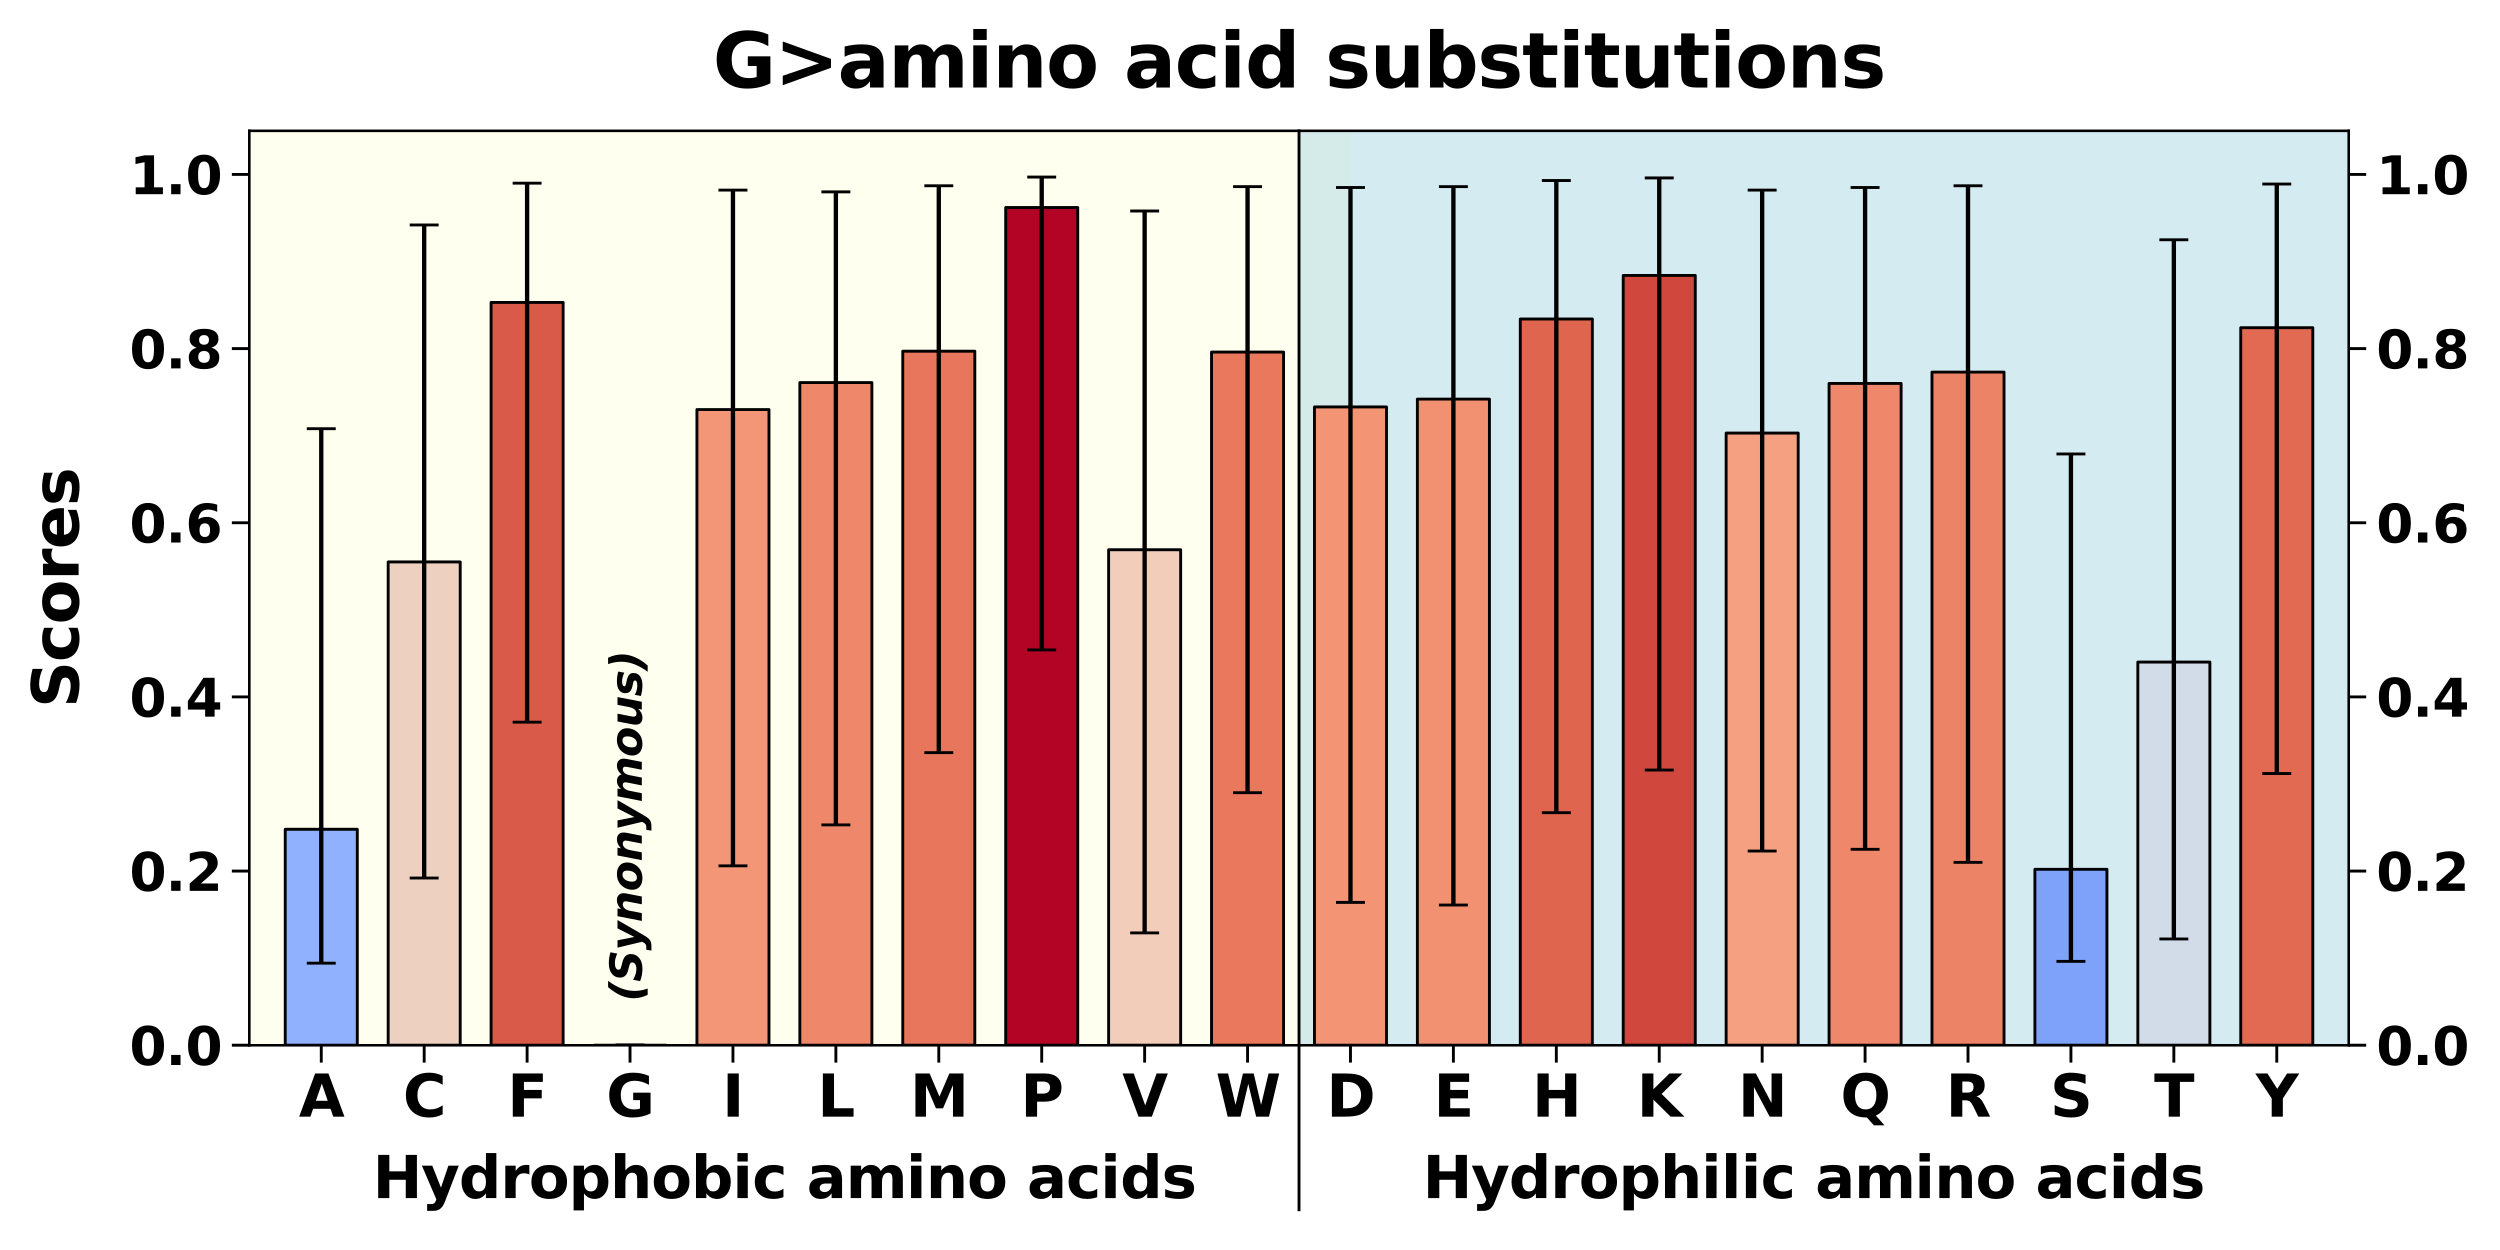 <?xml version="1.0" encoding="utf-8" standalone="no"?>
<!DOCTYPE svg PUBLIC "-//W3C//DTD SVG 1.1//EN"
  "http://www.w3.org/Graphics/SVG/1.1/DTD/svg11.dtd">
<svg xmlns:xlink="http://www.w3.org/1999/xlink" width="864pt" height="432pt" viewBox="0 0 864 432" xmlns="http://www.w3.org/2000/svg" version="1.1">
 <defs>
  <style type="text/css">*{stroke-linejoin: round; stroke-linecap: butt}</style>
 </defs>
 <g id="figure_1">
  <g id="patch_1">
   <path d="M 0 432 
L 864 432 
L 864 0 
L 0 0 
z
" style="fill: #ffffff"/>
  </g>
  <g id="axes_1">
   <g id="patch_2">
    <path d="M 86.13 361.224 
L 811.75 361.224 
L 811.75 45.24 
L 86.13 45.24 
z
" style="fill: #ffffff"/>
   </g>
   <g id="patch_3">
    <path d="M 86.13 361.224 
L 86.13 45.24 
L 466.725 45.24 
L 466.725 361.224 
z
" clip-path="url(#p7babd23405)" style="fill: #ffffe0; opacity: 0.5"/>
   </g>
   <g id="patch_4">
    <path d="M 448.94 361.224 
L 448.94 45.24 
L 811.75 45.24 
L 811.75 361.224 
z
" clip-path="url(#p7babd23405)" style="fill: #add8e6; opacity: 0.5"/>
   </g>
   <g id="patch_5">
    <path d="M 98.579 361.224 
L 123.478 361.224 
L 123.478 286.592 
L 98.579 286.592 
z
" clip-path="url(#p7babd23405)" style="fill: #8fb1fe; stroke: #000000; stroke-linejoin: miter"/>
   </g>
   <g id="patch_6">
    <path d="M 134.149 361.224 
L 159.048 361.224 
L 159.048 194.204 
L 134.149 194.204 
z
" clip-path="url(#p7babd23405)" style="fill: #eed0c0; stroke: #000000; stroke-linejoin: miter"/>
   </g>
   <g id="patch_7">
    <path d="M 169.719 361.224 
L 194.617 361.224 
L 194.617 104.525 
L 169.719 104.525 
z
" clip-path="url(#p7babd23405)" style="fill: #da5a49; stroke: #000000; stroke-linejoin: miter"/>
   </g>
   <g id="patch_8">
    <path d="M 205.288 361.224 
L 230.187 361.224 
L 230.187 361.224 
L 205.288 361.224 
z
" clip-path="url(#p7babd23405)" style="fill: #3b4cc0; stroke: #000000; stroke-linejoin: miter"/>
   </g>
   <g id="patch_9">
    <path d="M 240.858 361.224 
L 265.757 361.224 
L 265.757 141.54 
L 240.858 141.54 
z
" clip-path="url(#p7babd23405)" style="fill: #f39577; stroke: #000000; stroke-linejoin: miter"/>
   </g>
   <g id="patch_10">
    <path d="M 276.427 361.224 
L 301.326 361.224 
L 301.326 132.211 
L 276.427 132.211 
z
" clip-path="url(#p7babd23405)" style="fill: #ef886b; stroke: #000000; stroke-linejoin: miter"/>
   </g>
   <g id="patch_11">
    <path d="M 311.997 361.224 
L 336.896 361.224 
L 336.896 121.377 
L 311.997 121.377 
z
" clip-path="url(#p7babd23405)" style="fill: #e8765c; stroke: #000000; stroke-linejoin: miter"/>
   </g>
   <g id="patch_12">
    <path d="M 347.567 361.224 
L 372.465 361.224 
L 372.465 71.722 
L 347.567 71.722 
z
" clip-path="url(#p7babd23405)" style="fill: #b40426; stroke: #000000; stroke-linejoin: miter"/>
   </g>
   <g id="patch_13">
    <path d="M 383.136 361.224 
L 408.035 361.224 
L 408.035 189.991 
L 383.136 189.991 
z
" clip-path="url(#p7babd23405)" style="fill: #f1cdba; stroke: #000000; stroke-linejoin: miter"/>
   </g>
   <g id="patch_14">
    <path d="M 418.706 361.224 
L 443.605 361.224 
L 443.605 121.678 
L 418.706 121.678 
z
" clip-path="url(#p7babd23405)" style="fill: #e9785d; stroke: #000000; stroke-linejoin: miter"/>
   </g>
   <g id="patch_15">
    <path d="M 454.275 361.224 
L 479.174 361.224 
L 479.174 140.637 
L 454.275 140.637 
z
" clip-path="url(#p7babd23405)" style="fill: #f39475; stroke: #000000; stroke-linejoin: miter"/>
   </g>
   <g id="patch_16">
    <path d="M 489.845 361.224 
L 514.744 361.224 
L 514.744 137.929 
L 489.845 137.929 
z
" clip-path="url(#p7babd23405)" style="fill: #f29072; stroke: #000000; stroke-linejoin: miter"/>
   </g>
   <g id="patch_17">
    <path d="M 525.415 361.224 
L 550.313 361.224 
L 550.313 110.242 
L 525.415 110.242 
z
" clip-path="url(#p7babd23405)" style="fill: #e0654f; stroke: #000000; stroke-linejoin: miter"/>
   </g>
   <g id="patch_18">
    <path d="M 560.984 361.224 
L 585.883 361.224 
L 585.883 95.196 
L 560.984 95.196 
z
" clip-path="url(#p7babd23405)" style="fill: #d0473d; stroke: #000000; stroke-linejoin: miter"/>
   </g>
   <g id="patch_19">
    <path d="M 596.554 361.224 
L 621.453 361.224 
L 621.453 149.665 
L 596.554 149.665 
z
" clip-path="url(#p7babd23405)" style="fill: #f5a081; stroke: #000000; stroke-linejoin: miter"/>
   </g>
   <g id="patch_20">
    <path d="M 632.123 361.224 
L 657.022 361.224 
L 657.022 132.512 
L 632.123 132.512 
z
" clip-path="url(#p7babd23405)" style="fill: #ef886b; stroke: #000000; stroke-linejoin: miter"/>
   </g>
   <g id="patch_21">
    <path d="M 667.693 361.224 
L 692.592 361.224 
L 692.592 128.6 
L 667.693 128.6 
z
" clip-path="url(#p7babd23405)" style="fill: #ed8366; stroke: #000000; stroke-linejoin: miter"/>
   </g>
   <g id="patch_22">
    <path d="M 703.263 361.224 
L 728.161 361.224 
L 728.161 300.435 
L 703.263 300.435 
z
" clip-path="url(#p7babd23405)" style="fill: #7ea1fa; stroke: #000000; stroke-linejoin: miter"/>
   </g>
   <g id="patch_23">
    <path d="M 738.832 361.224 
L 763.731 361.224 
L 763.731 228.812 
L 738.832 228.812 
z
" clip-path="url(#p7babd23405)" style="fill: #d2dbe8; stroke: #000000; stroke-linejoin: miter"/>
   </g>
   <g id="patch_24">
    <path d="M 774.402 361.224 
L 799.301 361.224 
L 799.301 113.252 
L 774.402 113.252 
z
" clip-path="url(#p7babd23405)" style="fill: #e26952; stroke: #000000; stroke-linejoin: miter"/>
   </g>
   <g id="matplotlib.axis_1">
    <g id="xtick_1">
     <g id="line2d_1">
      <defs>
       <path id="m4363ae6cc5" d="M 0 0 
L 0 6 
" style="stroke: #000000"/>
      </defs>
      <g>
       <use xlink:href="#m4363ae6cc5" x="111.029" y="361.224" style="stroke: #000000"/>
      </g>
     </g>
     <g id="text_1">
      <!-- A -->
      <g transform="translate(103.29 385.921) scale(0.2 -0.2)">
       <defs>
        <path id="DejaVuSans-Bold-41" d="M 3419 850 
L 1538 850 
L 1241 0 
L 31 0 
L 1759 4666 
L 3194 4666 
L 4922 0 
L 3713 0 
L 3419 850 
z
M 1838 1716 
L 3116 1716 
L 2478 3572 
L 1838 1716 
z
" transform="scale(0.016)"/>
       </defs>
       <use xlink:href="#DejaVuSans-Bold-41"/>
      </g>
     </g>
    </g>
    <g id="xtick_2">
     <g id="line2d_2">
      <g>
       <use xlink:href="#m4363ae6cc5" x="146.598" y="361.224" style="stroke: #000000"/>
      </g>
     </g>
     <g id="text_2">
      <!-- C -->
      <g transform="translate(139.259 385.921) scale(0.2 -0.2)">
       <defs>
        <path id="DejaVuSans-Bold-43" d="M 4288 256 
Q 3956 84 3597 -3 
Q 3238 -91 2847 -91 
Q 1681 -91 1000 561 
Q 319 1213 319 2328 
Q 319 3447 1000 4098 
Q 1681 4750 2847 4750 
Q 3238 4750 3597 4662 
Q 3956 4575 4288 4403 
L 4288 3438 
Q 3953 3666 3628 3772 
Q 3303 3878 2944 3878 
Q 2300 3878 1931 3465 
Q 1563 3053 1563 2328 
Q 1563 1606 1931 1193 
Q 2300 781 2944 781 
Q 3303 781 3628 887 
Q 3953 994 4288 1222 
L 4288 256 
z
" transform="scale(0.016)"/>
       </defs>
       <use xlink:href="#DejaVuSans-Bold-43"/>
      </g>
     </g>
    </g>
    <g id="xtick_3">
     <g id="line2d_3">
      <g>
       <use xlink:href="#m4363ae6cc5" x="182.168" y="361.224" style="stroke: #000000"/>
      </g>
     </g>
     <g id="text_3">
      <!-- F -->
      <g transform="translate(175.337 385.921) scale(0.2 -0.2)">
       <defs>
        <path id="DejaVuSans-Bold-46" d="M 588 4666 
L 3834 4666 
L 3834 3756 
L 1791 3756 
L 1791 2888 
L 3713 2888 
L 3713 1978 
L 1791 1978 
L 1791 0 
L 588 0 
L 588 4666 
z
" transform="scale(0.016)"/>
       </defs>
       <use xlink:href="#DejaVuSans-Bold-46"/>
      </g>
     </g>
    </g>
    <g id="xtick_4">
     <g id="line2d_4">
      <g>
       <use xlink:href="#m4363ae6cc5" x="217.738" y="361.224" style="stroke: #000000"/>
      </g>
     </g>
     <g id="text_4">
      <!-- G -->
      <g transform="translate(209.53 385.921) scale(0.2 -0.2)">
       <defs>
        <path id="DejaVuSans-Bold-47" d="M 4781 347 
Q 4331 128 3847 18 
Q 3363 -91 2847 -91 
Q 1681 -91 1000 561 
Q 319 1213 319 2328 
Q 319 3456 1012 4103 
Q 1706 4750 2913 4750 
Q 3378 4750 3804 4662 
Q 4231 4575 4609 4403 
L 4609 3438 
Q 4219 3659 3833 3768 
Q 3447 3878 3059 3878 
Q 2341 3878 1952 3476 
Q 1563 3075 1563 2328 
Q 1563 1588 1938 1184 
Q 2313 781 3003 781 
Q 3191 781 3352 804 
Q 3513 828 3641 878 
L 3641 1784 
L 2906 1784 
L 2906 2591 
L 4781 2591 
L 4781 347 
z
" transform="scale(0.016)"/>
       </defs>
       <use xlink:href="#DejaVuSans-Bold-47"/>
      </g>
     </g>
    </g>
    <g id="xtick_5">
     <g id="line2d_5">
      <g>
       <use xlink:href="#m4363ae6cc5" x="253.307" y="361.224" style="stroke: #000000"/>
      </g>
     </g>
     <g id="text_5">
      <!-- I -->
      <g transform="translate(249.587 385.921) scale(0.2 -0.2)">
       <defs>
        <path id="DejaVuSans-Bold-49" d="M 588 4666 
L 1791 4666 
L 1791 0 
L 588 0 
L 588 4666 
z
" transform="scale(0.016)"/>
       </defs>
       <use xlink:href="#DejaVuSans-Bold-49"/>
      </g>
     </g>
    </g>
    <g id="xtick_6">
     <g id="line2d_6">
      <g>
       <use xlink:href="#m4363ae6cc5" x="288.877" y="361.224" style="stroke: #000000"/>
      </g>
     </g>
     <g id="text_6">
      <!-- L -->
      <g transform="translate(282.505 385.921) scale(0.2 -0.2)">
       <defs>
        <path id="DejaVuSans-Bold-4c" d="M 588 4666 
L 1791 4666 
L 1791 909 
L 3903 909 
L 3903 0 
L 588 0 
L 588 4666 
z
" transform="scale(0.016)"/>
       </defs>
       <use xlink:href="#DejaVuSans-Bold-4c"/>
      </g>
     </g>
    </g>
    <g id="xtick_7">
     <g id="line2d_7">
      <g>
       <use xlink:href="#m4363ae6cc5" x="324.446" y="361.224" style="stroke: #000000"/>
      </g>
     </g>
     <g id="text_7">
      <!-- M -->
      <g transform="translate(314.495 385.921) scale(0.2 -0.2)">
       <defs>
        <path id="DejaVuSans-Bold-4d" d="M 588 4666 
L 2119 4666 
L 3181 2169 
L 4250 4666 
L 5778 4666 
L 5778 0 
L 4641 0 
L 4641 3413 
L 3566 897 
L 2803 897 
L 1728 3413 
L 1728 0 
L 588 0 
L 588 4666 
z
" transform="scale(0.016)"/>
       </defs>
       <use xlink:href="#DejaVuSans-Bold-4d"/>
      </g>
     </g>
    </g>
    <g id="xtick_8">
     <g id="line2d_8">
      <g>
       <use xlink:href="#m4363ae6cc5" x="360.016" y="361.224" style="stroke: #000000"/>
      </g>
     </g>
     <g id="text_8">
      <!-- P -->
      <g transform="translate(352.686 385.921) scale(0.2 -0.2)">
       <defs>
        <path id="DejaVuSans-Bold-50" d="M 588 4666 
L 2584 4666 
Q 3475 4666 3951 4270 
Q 4428 3875 4428 3144 
Q 4428 2409 3951 2014 
Q 3475 1619 2584 1619 
L 1791 1619 
L 1791 0 
L 588 0 
L 588 4666 
z
M 1791 3794 
L 1791 2491 
L 2456 2491 
Q 2806 2491 2997 2661 
Q 3188 2831 3188 3144 
Q 3188 3456 2997 3625 
Q 2806 3794 2456 3794 
L 1791 3794 
z
" transform="scale(0.016)"/>
       </defs>
       <use xlink:href="#DejaVuSans-Bold-50"/>
      </g>
     </g>
    </g>
    <g id="xtick_9">
     <g id="line2d_9">
      <g>
       <use xlink:href="#m4363ae6cc5" x="395.586" y="361.224" style="stroke: #000000"/>
      </g>
     </g>
     <g id="text_9">
      <!-- V -->
      <g transform="translate(387.847 385.921) scale(0.2 -0.2)">
       <defs>
        <path id="DejaVuSans-Bold-56" d="M 31 4666 
L 1241 4666 
L 2478 1222 
L 3713 4666 
L 4922 4666 
L 3194 0 
L 1759 0 
L 31 4666 
z
" transform="scale(0.016)"/>
       </defs>
       <use xlink:href="#DejaVuSans-Bold-56"/>
      </g>
     </g>
    </g>
    <g id="xtick_10">
     <g id="line2d_10">
      <g>
       <use xlink:href="#m4363ae6cc5" x="431.155" y="361.224" style="stroke: #000000"/>
      </g>
     </g>
     <g id="text_10">
      <!-- W -->
      <g transform="translate(420.126 385.921) scale(0.2 -0.2)">
       <defs>
        <path id="DejaVuSans-Bold-57" d="M 191 4666 
L 1344 4666 
L 2150 1275 
L 2950 4666 
L 4109 4666 
L 4909 1275 
L 5716 4666 
L 6859 4666 
L 5759 0 
L 4372 0 
L 3525 3547 
L 2688 0 
L 1300 0 
L 191 4666 
z
" transform="scale(0.016)"/>
       </defs>
       <use xlink:href="#DejaVuSans-Bold-57"/>
      </g>
     </g>
    </g>
    <g id="xtick_11">
     <g id="line2d_11">
      <g>
       <use xlink:href="#m4363ae6cc5" x="466.725" y="361.224" style="stroke: #000000"/>
      </g>
     </g>
     <g id="text_11">
      <!-- D -->
      <g transform="translate(458.423 385.921) scale(0.2 -0.2)">
       <defs>
        <path id="DejaVuSans-Bold-44" d="M 1791 3756 
L 1791 909 
L 2222 909 
Q 2959 909 3348 1275 
Q 3738 1641 3738 2338 
Q 3738 3031 3350 3393 
Q 2963 3756 2222 3756 
L 1791 3756 
z
M 588 4666 
L 1856 4666 
Q 2919 4666 3439 4514 
Q 3959 4363 4331 4000 
Q 4659 3684 4818 3271 
Q 4978 2859 4978 2338 
Q 4978 1809 4818 1395 
Q 4659 981 4331 666 
Q 3956 303 3431 151 
Q 2906 0 1856 0 
L 588 0 
L 588 4666 
z
" transform="scale(0.016)"/>
       </defs>
       <use xlink:href="#DejaVuSans-Bold-44"/>
      </g>
     </g>
    </g>
    <g id="xtick_12">
     <g id="line2d_12">
      <g>
       <use xlink:href="#m4363ae6cc5" x="502.294" y="361.224" style="stroke: #000000"/>
      </g>
     </g>
     <g id="text_12">
      <!-- E -->
      <g transform="translate(495.463 385.921) scale(0.2 -0.2)">
       <defs>
        <path id="DejaVuSans-Bold-45" d="M 588 4666 
L 3834 4666 
L 3834 3756 
L 1791 3756 
L 1791 2888 
L 3713 2888 
L 3713 1978 
L 1791 1978 
L 1791 909 
L 3903 909 
L 3903 0 
L 588 0 
L 588 4666 
z
" transform="scale(0.016)"/>
       </defs>
       <use xlink:href="#DejaVuSans-Bold-45"/>
      </g>
     </g>
    </g>
    <g id="xtick_13">
     <g id="line2d_13">
      <g>
       <use xlink:href="#m4363ae6cc5" x="537.864" y="361.224" style="stroke: #000000"/>
      </g>
     </g>
     <g id="text_13">
      <!-- H -->
      <g transform="translate(529.495 385.921) scale(0.2 -0.2)">
       <defs>
        <path id="DejaVuSans-Bold-48" d="M 588 4666 
L 1791 4666 
L 1791 2888 
L 3566 2888 
L 3566 4666 
L 4769 4666 
L 4769 0 
L 3566 0 
L 3566 1978 
L 1791 1978 
L 1791 0 
L 588 0 
L 588 4666 
z
" transform="scale(0.016)"/>
       </defs>
       <use xlink:href="#DejaVuSans-Bold-48"/>
      </g>
     </g>
    </g>
    <g id="xtick_14">
     <g id="line2d_14">
      <g>
       <use xlink:href="#m4363ae6cc5" x="573.434" y="361.224" style="stroke: #000000"/>
      </g>
     </g>
     <g id="text_14">
      <!-- K -->
      <g transform="translate(565.685 385.921) scale(0.2 -0.2)">
       <defs>
        <path id="DejaVuSans-Bold-4b" d="M 588 4666 
L 1791 4666 
L 1791 2963 
L 3525 4666 
L 4922 4666 
L 2675 2456 
L 5153 0 
L 3647 0 
L 1791 1838 
L 1791 0 
L 588 0 
L 588 4666 
z
" transform="scale(0.016)"/>
       </defs>
       <use xlink:href="#DejaVuSans-Bold-4b"/>
      </g>
     </g>
    </g>
    <g id="xtick_15">
     <g id="line2d_15">
      <g>
       <use xlink:href="#m4363ae6cc5" x="609.003" y="361.224" style="stroke: #000000"/>
      </g>
     </g>
     <g id="text_15">
      <!-- N -->
      <g transform="translate(600.634 385.921) scale(0.2 -0.2)">
       <defs>
        <path id="DejaVuSans-Bold-4e" d="M 588 4666 
L 1931 4666 
L 3628 1466 
L 3628 4666 
L 4769 4666 
L 4769 0 
L 3425 0 
L 1728 3200 
L 1728 0 
L 588 0 
L 588 4666 
z
" transform="scale(0.016)"/>
       </defs>
       <use xlink:href="#DejaVuSans-Bold-4e"/>
      </g>
     </g>
    </g>
    <g id="xtick_16">
     <g id="line2d_16">
      <g>
       <use xlink:href="#m4363ae6cc5" x="644.573" y="361.224" style="stroke: #000000"/>
      </g>
     </g>
     <g id="text_16">
      <!-- Q -->
      <g transform="translate(636.071 385.921) scale(0.2 -0.2)">
       <defs>
        <path id="DejaVuSans-Bold-51" d="M 2847 -84 
L 2753 -84 
Q 1600 -84 959 553 
Q 319 1191 319 2328 
Q 319 3463 958 4106 
Q 1597 4750 2719 4750 
Q 3853 4750 4486 4112 
Q 5119 3475 5119 2328 
Q 5119 1541 4783 972 
Q 4447 403 3816 116 
L 4756 -934 
L 3609 -934 
L 2847 -84 
z
M 2719 3878 
Q 2169 3878 1866 3472 
Q 1563 3066 1563 2328 
Q 1563 1578 1859 1179 
Q 2156 781 2719 781 
Q 3272 781 3575 1187 
Q 3878 1594 3878 2328 
Q 3878 3066 3575 3472 
Q 3272 3878 2719 3878 
z
" transform="scale(0.016)"/>
       </defs>
       <use xlink:href="#DejaVuSans-Bold-51"/>
      </g>
     </g>
    </g>
    <g id="xtick_17">
     <g id="line2d_17">
      <g>
       <use xlink:href="#m4363ae6cc5" x="680.142" y="361.224" style="stroke: #000000"/>
      </g>
     </g>
     <g id="text_17">
      <!-- R -->
      <g transform="translate(672.442 385.921) scale(0.2 -0.2)">
       <defs>
        <path id="DejaVuSans-Bold-52" d="M 2297 2597 
Q 2675 2597 2839 2737 
Q 3003 2878 3003 3200 
Q 3003 3519 2839 3656 
Q 2675 3794 2297 3794 
L 1791 3794 
L 1791 2597 
L 2297 2597 
z
M 1791 1766 
L 1791 0 
L 588 0 
L 588 4666 
L 2425 4666 
Q 3347 4666 3776 4356 
Q 4206 4047 4206 3378 
Q 4206 2916 3982 2619 
Q 3759 2322 3309 2181 
Q 3556 2125 3751 1926 
Q 3947 1728 4147 1325 
L 4800 0 
L 3519 0 
L 2950 1159 
Q 2778 1509 2601 1637 
Q 2425 1766 2131 1766 
L 1791 1766 
z
" transform="scale(0.016)"/>
       </defs>
       <use xlink:href="#DejaVuSans-Bold-52"/>
      </g>
     </g>
    </g>
    <g id="xtick_18">
     <g id="line2d_18">
      <g>
       <use xlink:href="#m4363ae6cc5" x="715.712" y="361.224" style="stroke: #000000"/>
      </g>
     </g>
     <g id="text_18">
      <!-- S -->
      <g transform="translate(708.51 385.921) scale(0.2 -0.2)">
       <defs>
        <path id="DejaVuSans-Bold-53" d="M 3834 4519 
L 3834 3531 
Q 3450 3703 3084 3790 
Q 2719 3878 2394 3878 
Q 1963 3878 1756 3759 
Q 1550 3641 1550 3391 
Q 1550 3203 1689 3098 
Q 1828 2994 2194 2919 
L 2706 2816 
Q 3484 2659 3812 2340 
Q 4141 2022 4141 1434 
Q 4141 663 3683 286 
Q 3225 -91 2284 -91 
Q 1841 -91 1394 -6 
Q 947 78 500 244 
L 500 1259 
Q 947 1022 1364 901 
Q 1781 781 2169 781 
Q 2563 781 2772 912 
Q 2981 1044 2981 1288 
Q 2981 1506 2839 1625 
Q 2697 1744 2272 1838 
L 1806 1941 
Q 1106 2091 782 2419 
Q 459 2747 459 3303 
Q 459 4000 909 4375 
Q 1359 4750 2203 4750 
Q 2588 4750 2994 4692 
Q 3400 4634 3834 4519 
z
" transform="scale(0.016)"/>
       </defs>
       <use xlink:href="#DejaVuSans-Bold-53"/>
      </g>
     </g>
    </g>
    <g id="xtick_19">
     <g id="line2d_19">
      <g>
       <use xlink:href="#m4363ae6cc5" x="751.282" y="361.224" style="stroke: #000000"/>
      </g>
     </g>
     <g id="text_19">
      <!-- T -->
      <g transform="translate(744.46 385.921) scale(0.2 -0.2)">
       <defs>
        <path id="DejaVuSans-Bold-54" d="M 31 4666 
L 4331 4666 
L 4331 3756 
L 2784 3756 
L 2784 0 
L 1581 0 
L 1581 3756 
L 31 3756 
L 31 4666 
z
" transform="scale(0.016)"/>
       </defs>
       <use xlink:href="#DejaVuSans-Bold-54"/>
      </g>
     </g>
    </g>
    <g id="xtick_20">
     <g id="line2d_20">
      <g>
       <use xlink:href="#m4363ae6cc5" x="786.851" y="361.224" style="stroke: #000000"/>
      </g>
     </g>
     <g id="text_20">
      <!-- Y -->
      <g transform="translate(779.611 385.921) scale(0.2 -0.2)">
       <defs>
        <path id="DejaVuSans-Bold-59" d="M -63 4666 
L 1253 4666 
L 2316 3003 
L 3378 4666 
L 4697 4666 
L 2919 1966 
L 2919 0 
L 1716 0 
L 1716 1966 
L -63 4666 
z
" transform="scale(0.016)"/>
       </defs>
       <use xlink:href="#DejaVuSans-Bold-59"/>
      </g>
     </g>
    </g>
   </g>
   <g id="matplotlib.axis_2">
    <g id="ytick_1">
     <g id="line2d_21">
      <defs>
       <path id="mc72101b934" d="M 0 0 
L -6 0 
" style="stroke: #000000"/>
      </defs>
      <g>
       <use xlink:href="#mc72101b934" x="86.13" y="361.224" style="stroke: #000000"/>
      </g>
     </g>
     <g id="text_21">
      <!-- 0.0 -->
      <g transform="translate(44.745 368.063) scale(0.18 -0.18)">
       <defs>
        <path id="DejaVuSans-Bold-30" d="M 2944 2338 
Q 2944 3213 2780 3570 
Q 2616 3928 2228 3928 
Q 1841 3928 1675 3570 
Q 1509 3213 1509 2338 
Q 1509 1453 1675 1090 
Q 1841 728 2228 728 
Q 2613 728 2778 1090 
Q 2944 1453 2944 2338 
z
M 4147 2328 
Q 4147 1169 3647 539 
Q 3147 -91 2228 -91 
Q 1306 -91 806 539 
Q 306 1169 306 2328 
Q 306 3491 806 4120 
Q 1306 4750 2228 4750 
Q 3147 4750 3647 4120 
Q 4147 3491 4147 2328 
z
" transform="scale(0.016)"/>
        <path id="DejaVuSans-Bold-2e" d="M 653 1209 
L 1778 1209 
L 1778 0 
L 653 0 
L 653 1209 
z
" transform="scale(0.016)"/>
       </defs>
       <use xlink:href="#DejaVuSans-Bold-30"/>
       <use xlink:href="#DejaVuSans-Bold-2e" x="69.58"/>
       <use xlink:href="#DejaVuSans-Bold-30" x="107.568"/>
      </g>
     </g>
    </g>
    <g id="ytick_2">
     <g id="line2d_22">
      <g>
       <use xlink:href="#mc72101b934" x="86.13" y="301.037" style="stroke: #000000"/>
      </g>
     </g>
     <g id="text_22">
      <!-- 0.2 -->
      <g transform="translate(44.745 307.875) scale(0.18 -0.18)">
       <defs>
        <path id="DejaVuSans-Bold-32" d="M 1844 884 
L 3897 884 
L 3897 0 
L 506 0 
L 506 884 
L 2209 2388 
Q 2438 2594 2547 2791 
Q 2656 2988 2656 3200 
Q 2656 3528 2436 3728 
Q 2216 3928 1850 3928 
Q 1569 3928 1234 3808 
Q 900 3688 519 3450 
L 519 4475 
Q 925 4609 1322 4679 
Q 1719 4750 2100 4750 
Q 2938 4750 3402 4381 
Q 3866 4013 3866 3353 
Q 3866 2972 3669 2642 
Q 3472 2313 2841 1759 
L 1844 884 
z
" transform="scale(0.016)"/>
       </defs>
       <use xlink:href="#DejaVuSans-Bold-30"/>
       <use xlink:href="#DejaVuSans-Bold-2e" x="69.58"/>
       <use xlink:href="#DejaVuSans-Bold-32" x="107.568"/>
      </g>
     </g>
    </g>
    <g id="ytick_3">
     <g id="line2d_23">
      <g>
       <use xlink:href="#mc72101b934" x="86.13" y="240.849" style="stroke: #000000"/>
      </g>
     </g>
     <g id="text_23">
      <!-- 0.4 -->
      <g transform="translate(44.745 247.688) scale(0.18 -0.18)">
       <defs>
        <path id="DejaVuSans-Bold-34" d="M 2356 3675 
L 1038 1722 
L 2356 1722 
L 2356 3675 
z
M 2156 4666 
L 3494 4666 
L 3494 1722 
L 4159 1722 
L 4159 850 
L 3494 850 
L 3494 0 
L 2356 0 
L 2356 850 
L 288 850 
L 288 1881 
L 2156 4666 
z
" transform="scale(0.016)"/>
       </defs>
       <use xlink:href="#DejaVuSans-Bold-30"/>
       <use xlink:href="#DejaVuSans-Bold-2e" x="69.58"/>
       <use xlink:href="#DejaVuSans-Bold-34" x="107.568"/>
      </g>
     </g>
    </g>
    <g id="ytick_4">
     <g id="line2d_24">
      <g>
       <use xlink:href="#mc72101b934" x="86.13" y="180.662" style="stroke: #000000"/>
      </g>
     </g>
     <g id="text_24">
      <!-- 0.6 -->
      <g transform="translate(44.745 187.5) scale(0.18 -0.18)">
       <defs>
        <path id="DejaVuSans-Bold-36" d="M 2316 2303 
Q 2000 2303 1842 2098 
Q 1684 1894 1684 1484 
Q 1684 1075 1842 870 
Q 2000 666 2316 666 
Q 2634 666 2792 870 
Q 2950 1075 2950 1484 
Q 2950 1894 2792 2098 
Q 2634 2303 2316 2303 
z
M 3803 4544 
L 3803 3681 
Q 3506 3822 3243 3889 
Q 2981 3956 2731 3956 
Q 2194 3956 1894 3657 
Q 1594 3359 1544 2772 
Q 1750 2925 1990 3001 
Q 2231 3078 2516 3078 
Q 3231 3078 3670 2659 
Q 4109 2241 4109 1563 
Q 4109 813 3618 361 
Q 3128 -91 2303 -91 
Q 1394 -91 895 523 
Q 397 1138 397 2266 
Q 397 3422 980 4083 
Q 1563 4744 2578 4744 
Q 2900 4744 3203 4694 
Q 3506 4644 3803 4544 
z
" transform="scale(0.016)"/>
       </defs>
       <use xlink:href="#DejaVuSans-Bold-30"/>
       <use xlink:href="#DejaVuSans-Bold-2e" x="69.58"/>
       <use xlink:href="#DejaVuSans-Bold-36" x="107.568"/>
      </g>
     </g>
    </g>
    <g id="ytick_5">
     <g id="line2d_25">
      <g>
       <use xlink:href="#mc72101b934" x="86.13" y="120.474" style="stroke: #000000"/>
      </g>
     </g>
     <g id="text_25">
      <!-- 0.8 -->
      <g transform="translate(44.745 127.313) scale(0.18 -0.18)">
       <defs>
        <path id="DejaVuSans-Bold-38" d="M 2228 2088 
Q 1891 2088 1709 1903 
Q 1528 1719 1528 1375 
Q 1528 1031 1709 848 
Q 1891 666 2228 666 
Q 2563 666 2741 848 
Q 2919 1031 2919 1375 
Q 2919 1722 2741 1905 
Q 2563 2088 2228 2088 
z
M 1350 2484 
Q 925 2613 709 2878 
Q 494 3144 494 3541 
Q 494 4131 934 4440 
Q 1375 4750 2228 4750 
Q 3075 4750 3515 4442 
Q 3956 4134 3956 3541 
Q 3956 3144 3739 2878 
Q 3522 2613 3097 2484 
Q 3572 2353 3814 2058 
Q 4056 1763 4056 1313 
Q 4056 619 3595 264 
Q 3134 -91 2228 -91 
Q 1319 -91 855 264 
Q 391 619 391 1313 
Q 391 1763 633 2058 
Q 875 2353 1350 2484 
z
M 1631 3419 
Q 1631 3141 1786 2991 
Q 1941 2841 2228 2841 
Q 2509 2841 2662 2991 
Q 2816 3141 2816 3419 
Q 2816 3697 2662 3845 
Q 2509 3994 2228 3994 
Q 1941 3994 1786 3844 
Q 1631 3694 1631 3419 
z
" transform="scale(0.016)"/>
       </defs>
       <use xlink:href="#DejaVuSans-Bold-30"/>
       <use xlink:href="#DejaVuSans-Bold-2e" x="69.58"/>
       <use xlink:href="#DejaVuSans-Bold-38" x="107.568"/>
      </g>
     </g>
    </g>
    <g id="ytick_6">
     <g id="line2d_26">
      <g>
       <use xlink:href="#mc72101b934" x="86.13" y="60.287" style="stroke: #000000"/>
      </g>
     </g>
     <g id="text_26">
      <!-- 1.0 -->
      <g transform="translate(44.745 67.125) scale(0.18 -0.18)">
       <defs>
        <path id="DejaVuSans-Bold-31" d="M 750 831 
L 1813 831 
L 1813 3847 
L 722 3622 
L 722 4441 
L 1806 4666 
L 2950 4666 
L 2950 831 
L 4013 831 
L 4013 0 
L 750 0 
L 750 831 
z
" transform="scale(0.016)"/>
       </defs>
       <use xlink:href="#DejaVuSans-Bold-31"/>
       <use xlink:href="#DejaVuSans-Bold-2e" x="69.58"/>
       <use xlink:href="#DejaVuSans-Bold-30" x="107.568"/>
      </g>
     </g>
    </g>
    <g id="text_27">
     <!-- Scores -->
     <g transform="translate(27.169 244.664) rotate(-90) scale(0.22 -0.22)">
      <defs>
       <path id="DejaVuSans-Bold-63" d="M 3366 3391 
L 3366 2478 
Q 3138 2634 2908 2709 
Q 2678 2784 2431 2784 
Q 1963 2784 1702 2511 
Q 1441 2238 1441 1747 
Q 1441 1256 1702 982 
Q 1963 709 2431 709 
Q 2694 709 2930 787 
Q 3166 866 3366 1019 
L 3366 103 
Q 3103 6 2833 -42 
Q 2563 -91 2291 -91 
Q 1344 -91 809 395 
Q 275 881 275 1747 
Q 275 2613 809 3098 
Q 1344 3584 2291 3584 
Q 2566 3584 2833 3536 
Q 3100 3488 3366 3391 
z
" transform="scale(0.016)"/>
       <path id="DejaVuSans-Bold-6f" d="M 2203 2784 
Q 1831 2784 1636 2517 
Q 1441 2250 1441 1747 
Q 1441 1244 1636 976 
Q 1831 709 2203 709 
Q 2569 709 2762 976 
Q 2956 1244 2956 1747 
Q 2956 2250 2762 2517 
Q 2569 2784 2203 2784 
z
M 2203 3584 
Q 3106 3584 3614 3096 
Q 4122 2609 4122 1747 
Q 4122 884 3614 396 
Q 3106 -91 2203 -91 
Q 1297 -91 786 396 
Q 275 884 275 1747 
Q 275 2609 786 3096 
Q 1297 3584 2203 3584 
z
" transform="scale(0.016)"/>
       <path id="DejaVuSans-Bold-72" d="M 3138 2547 
Q 2991 2616 2845 2648 
Q 2700 2681 2553 2681 
Q 2122 2681 1889 2404 
Q 1656 2128 1656 1613 
L 1656 0 
L 538 0 
L 538 3500 
L 1656 3500 
L 1656 2925 
Q 1872 3269 2151 3426 
Q 2431 3584 2822 3584 
Q 2878 3584 2943 3579 
Q 3009 3575 3134 3559 
L 3138 2547 
z
" transform="scale(0.016)"/>
       <path id="DejaVuSans-Bold-65" d="M 4031 1759 
L 4031 1441 
L 1416 1441 
Q 1456 1047 1700 850 
Q 1944 653 2381 653 
Q 2734 653 3104 758 
Q 3475 863 3866 1075 
L 3866 213 
Q 3469 63 3072 -14 
Q 2675 -91 2278 -91 
Q 1328 -91 801 392 
Q 275 875 275 1747 
Q 275 2603 792 3093 
Q 1309 3584 2216 3584 
Q 3041 3584 3536 3087 
Q 4031 2591 4031 1759 
z
M 2881 2131 
Q 2881 2450 2695 2645 
Q 2509 2841 2209 2841 
Q 1884 2841 1681 2658 
Q 1478 2475 1428 2131 
L 2881 2131 
z
" transform="scale(0.016)"/>
       <path id="DejaVuSans-Bold-73" d="M 3272 3391 
L 3272 2541 
Q 2913 2691 2578 2766 
Q 2244 2841 1947 2841 
Q 1628 2841 1473 2761 
Q 1319 2681 1319 2516 
Q 1319 2381 1436 2309 
Q 1553 2238 1856 2203 
L 2053 2175 
Q 2913 2066 3209 1816 
Q 3506 1566 3506 1031 
Q 3506 472 3093 190 
Q 2681 -91 1863 -91 
Q 1516 -91 1145 -36 
Q 775 19 384 128 
L 384 978 
Q 719 816 1070 734 
Q 1422 653 1784 653 
Q 2113 653 2278 743 
Q 2444 834 2444 1013 
Q 2444 1163 2330 1236 
Q 2216 1309 1875 1350 
L 1678 1375 
Q 931 1469 631 1722 
Q 331 1975 331 2491 
Q 331 3047 712 3315 
Q 1094 3584 1881 3584 
Q 2191 3584 2531 3537 
Q 2872 3491 3272 3391 
z
" transform="scale(0.016)"/>
      </defs>
      <use xlink:href="#DejaVuSans-Bold-53"/>
      <use xlink:href="#DejaVuSans-Bold-63" x="72.021"/>
      <use xlink:href="#DejaVuSans-Bold-6f" x="131.299"/>
      <use xlink:href="#DejaVuSans-Bold-72" x="200"/>
      <use xlink:href="#DejaVuSans-Bold-65" x="249.316"/>
      <use xlink:href="#DejaVuSans-Bold-73" x="317.139"/>
     </g>
    </g>
   </g>
   <g id="LineCollection_1">
    <path d="M 111.029 332.876 
L 111.029 148.161 
" clip-path="url(#p7babd23405)" style="fill: none; stroke: #000000; stroke-width: 1.5"/>
    <path d="M 146.598 303.444 
L 146.598 77.741 
" clip-path="url(#p7babd23405)" style="fill: none; stroke: #000000; stroke-width: 1.5"/>
    <path d="M 182.168 249.576 
L 182.168 63.296 
" clip-path="url(#p7babd23405)" style="fill: none; stroke: #000000; stroke-width: 1.5"/>
    <path d="M 217.738 361.224 
L 217.738 361.224 
" clip-path="url(#p7babd23405)" style="fill: none; stroke: #000000; stroke-width: 1.5"/>
    <path d="M 253.307 299.231 
L 253.307 65.704 
" clip-path="url(#p7babd23405)" style="fill: none; stroke: #000000; stroke-width: 1.5"/>
    <path d="M 288.877 285.087 
L 288.877 66.306 
" clip-path="url(#p7babd23405)" style="fill: none; stroke: #000000; stroke-width: 1.5"/>
    <path d="M 324.446 260.109 
L 324.446 64.199 
" clip-path="url(#p7babd23405)" style="fill: none; stroke: #000000; stroke-width: 1.5"/>
    <path d="M 360.016 224.599 
L 360.016 61.19 
" clip-path="url(#p7babd23405)" style="fill: none; stroke: #000000; stroke-width: 1.5"/>
    <path d="M 395.586 322.403 
L 395.586 72.926 
" clip-path="url(#p7babd23405)" style="fill: none; stroke: #000000; stroke-width: 1.5"/>
    <path d="M 431.155 273.952 
L 431.155 64.5 
" clip-path="url(#p7babd23405)" style="fill: none; stroke: #000000; stroke-width: 1.5"/>
    <path d="M 466.725 311.87 
L 466.725 64.801 
" clip-path="url(#p7babd23405)" style="fill: none; stroke: #000000; stroke-width: 1.5"/>
    <path d="M 502.294 312.773 
L 502.294 64.5 
" clip-path="url(#p7babd23405)" style="fill: none; stroke: #000000; stroke-width: 1.5"/>
    <path d="M 537.864 280.874 
L 537.864 62.393 
" clip-path="url(#p7babd23405)" style="fill: none; stroke: #000000; stroke-width: 1.5"/>
    <path d="M 573.434 266.128 
L 573.434 61.491 
" clip-path="url(#p7babd23405)" style="fill: none; stroke: #000000; stroke-width: 1.5"/>
    <path d="M 609.003 294.115 
L 609.003 65.704 
" clip-path="url(#p7babd23405)" style="fill: none; stroke: #000000; stroke-width: 1.5"/>
    <path d="M 644.573 293.513 
L 644.573 64.801 
" clip-path="url(#p7babd23405)" style="fill: none; stroke: #000000; stroke-width: 1.5"/>
    <path d="M 680.142 298.027 
L 680.142 64.199 
" clip-path="url(#p7babd23405)" style="fill: none; stroke: #000000; stroke-width: 1.5"/>
    <path d="M 715.712 332.244 
L 715.712 156.888 
" clip-path="url(#p7babd23405)" style="fill: none; stroke: #000000; stroke-width: 1.5"/>
    <path d="M 751.282 324.51 
L 751.282 82.857 
" clip-path="url(#p7babd23405)" style="fill: none; stroke: #000000; stroke-width: 1.5"/>
    <path d="M 786.851 267.332 
L 786.851 63.597 
" clip-path="url(#p7babd23405)" style="fill: none; stroke: #000000; stroke-width: 1.5"/>
   </g>
   <g id="line2d_27">
    <defs>
     <path id="m19d80c45d6" d="M 5 0 
L -5 -0 
" style="stroke: #000000"/>
    </defs>
    <g clip-path="url(#p7babd23405)">
     <use xlink:href="#m19d80c45d6" x="111.029" y="332.876" style="stroke: #000000"/>
     <use xlink:href="#m19d80c45d6" x="146.598" y="303.444" style="stroke: #000000"/>
     <use xlink:href="#m19d80c45d6" x="182.168" y="249.576" style="stroke: #000000"/>
     <use xlink:href="#m19d80c45d6" x="217.738" y="361.224" style="stroke: #000000"/>
     <use xlink:href="#m19d80c45d6" x="253.307" y="299.231" style="stroke: #000000"/>
     <use xlink:href="#m19d80c45d6" x="288.877" y="285.087" style="stroke: #000000"/>
     <use xlink:href="#m19d80c45d6" x="324.446" y="260.109" style="stroke: #000000"/>
     <use xlink:href="#m19d80c45d6" x="360.016" y="224.599" style="stroke: #000000"/>
     <use xlink:href="#m19d80c45d6" x="395.586" y="322.403" style="stroke: #000000"/>
     <use xlink:href="#m19d80c45d6" x="431.155" y="273.952" style="stroke: #000000"/>
     <use xlink:href="#m19d80c45d6" x="466.725" y="311.87" style="stroke: #000000"/>
     <use xlink:href="#m19d80c45d6" x="502.294" y="312.773" style="stroke: #000000"/>
     <use xlink:href="#m19d80c45d6" x="537.864" y="280.874" style="stroke: #000000"/>
     <use xlink:href="#m19d80c45d6" x="573.434" y="266.128" style="stroke: #000000"/>
     <use xlink:href="#m19d80c45d6" x="609.003" y="294.115" style="stroke: #000000"/>
     <use xlink:href="#m19d80c45d6" x="644.573" y="293.513" style="stroke: #000000"/>
     <use xlink:href="#m19d80c45d6" x="680.142" y="298.027" style="stroke: #000000"/>
     <use xlink:href="#m19d80c45d6" x="715.712" y="332.244" style="stroke: #000000"/>
     <use xlink:href="#m19d80c45d6" x="751.282" y="324.51" style="stroke: #000000"/>
     <use xlink:href="#m19d80c45d6" x="786.851" y="267.332" style="stroke: #000000"/>
    </g>
   </g>
   <g id="line2d_28">
    <g clip-path="url(#p7babd23405)">
     <use xlink:href="#m19d80c45d6" x="111.029" y="148.161" style="stroke: #000000"/>
     <use xlink:href="#m19d80c45d6" x="146.598" y="77.741" style="stroke: #000000"/>
     <use xlink:href="#m19d80c45d6" x="182.168" y="63.296" style="stroke: #000000"/>
     <use xlink:href="#m19d80c45d6" x="217.738" y="361.224" style="stroke: #000000"/>
     <use xlink:href="#m19d80c45d6" x="253.307" y="65.704" style="stroke: #000000"/>
     <use xlink:href="#m19d80c45d6" x="288.877" y="66.306" style="stroke: #000000"/>
     <use xlink:href="#m19d80c45d6" x="324.446" y="64.199" style="stroke: #000000"/>
     <use xlink:href="#m19d80c45d6" x="360.016" y="61.19" style="stroke: #000000"/>
     <use xlink:href="#m19d80c45d6" x="395.586" y="72.926" style="stroke: #000000"/>
     <use xlink:href="#m19d80c45d6" x="431.155" y="64.5" style="stroke: #000000"/>
     <use xlink:href="#m19d80c45d6" x="466.725" y="64.801" style="stroke: #000000"/>
     <use xlink:href="#m19d80c45d6" x="502.294" y="64.5" style="stroke: #000000"/>
     <use xlink:href="#m19d80c45d6" x="537.864" y="62.393" style="stroke: #000000"/>
     <use xlink:href="#m19d80c45d6" x="573.434" y="61.491" style="stroke: #000000"/>
     <use xlink:href="#m19d80c45d6" x="609.003" y="65.704" style="stroke: #000000"/>
     <use xlink:href="#m19d80c45d6" x="644.573" y="64.801" style="stroke: #000000"/>
     <use xlink:href="#m19d80c45d6" x="680.142" y="64.199" style="stroke: #000000"/>
     <use xlink:href="#m19d80c45d6" x="715.712" y="156.888" style="stroke: #000000"/>
     <use xlink:href="#m19d80c45d6" x="751.282" y="82.857" style="stroke: #000000"/>
     <use xlink:href="#m19d80c45d6" x="786.851" y="63.597" style="stroke: #000000"/>
    </g>
   </g>
   <g id="line2d_29">
    <path d="M 448.94 418.101 
L 448.94 45.24 
" style="fill: none; stroke: #000000; stroke-linecap: square"/>
   </g>
   <g id="patch_25">
    <path d="M 86.13 361.224 
L 86.13 45.24 
" style="fill: none; stroke: #000000; stroke-width: 0.8; stroke-linejoin: miter; stroke-linecap: square"/>
   </g>
   <g id="patch_26">
    <path d="M 811.75 361.224 
L 811.75 45.24 
" style="fill: none; stroke: #000000; stroke-width: 0.8; stroke-linejoin: miter; stroke-linecap: square"/>
   </g>
   <g id="patch_27">
    <path d="M 86.13 361.224 
L 811.75 361.224 
" style="fill: none; stroke: #000000; stroke-width: 0.8; stroke-linejoin: miter; stroke-linecap: square"/>
   </g>
   <g id="patch_28">
    <path d="M 86.13 45.24 
L 811.75 45.24 
" style="fill: none; stroke: #000000; stroke-width: 0.8; stroke-linejoin: miter; stroke-linecap: square"/>
   </g>
   <g id="text_28">
    <!-- Hydrophobic amino acids -->
    <g transform="translate(128.822 414.062) scale(0.2 -0.2)">
     <defs>
      <path id="DejaVuSans-Bold-79" d="M 78 3500 
L 1197 3500 
L 2138 1125 
L 2938 3500 
L 4056 3500 
L 2584 -331 
Q 2363 -916 2067 -1148 
Q 1772 -1381 1288 -1381 
L 641 -1381 
L 641 -647 
L 991 -647 
Q 1275 -647 1404 -556 
Q 1534 -466 1606 -231 
L 1638 -134 
L 78 3500 
z
" transform="scale(0.016)"/>
      <path id="DejaVuSans-Bold-64" d="M 2919 2988 
L 2919 4863 
L 4044 4863 
L 4044 0 
L 2919 0 
L 2919 506 
Q 2688 197 2409 53 
Q 2131 -91 1766 -91 
Q 1119 -91 703 423 
Q 288 938 288 1747 
Q 288 2556 703 3070 
Q 1119 3584 1766 3584 
Q 2128 3584 2408 3439 
Q 2688 3294 2919 2988 
z
M 2181 722 
Q 2541 722 2730 984 
Q 2919 1247 2919 1747 
Q 2919 2247 2730 2509 
Q 2541 2772 2181 2772 
Q 1825 2772 1636 2509 
Q 1447 2247 1447 1747 
Q 1447 1247 1636 984 
Q 1825 722 2181 722 
z
" transform="scale(0.016)"/>
      <path id="DejaVuSans-Bold-70" d="M 1656 506 
L 1656 -1331 
L 538 -1331 
L 538 3500 
L 1656 3500 
L 1656 2988 
Q 1888 3294 2169 3439 
Q 2450 3584 2816 3584 
Q 3463 3584 3878 3070 
Q 4294 2556 4294 1747 
Q 4294 938 3878 423 
Q 3463 -91 2816 -91 
Q 2450 -91 2169 54 
Q 1888 200 1656 506 
z
M 2400 2772 
Q 2041 2772 1848 2508 
Q 1656 2244 1656 1747 
Q 1656 1250 1848 986 
Q 2041 722 2400 722 
Q 2759 722 2948 984 
Q 3138 1247 3138 1747 
Q 3138 2247 2948 2509 
Q 2759 2772 2400 2772 
z
" transform="scale(0.016)"/>
      <path id="DejaVuSans-Bold-68" d="M 4056 2131 
L 4056 0 
L 2931 0 
L 2931 347 
L 2931 1625 
Q 2931 2084 2911 2256 
Q 2891 2428 2841 2509 
Q 2775 2619 2662 2680 
Q 2550 2741 2406 2741 
Q 2056 2741 1856 2470 
Q 1656 2200 1656 1722 
L 1656 0 
L 538 0 
L 538 4863 
L 1656 4863 
L 1656 2988 
Q 1909 3294 2193 3439 
Q 2478 3584 2822 3584 
Q 3428 3584 3742 3212 
Q 4056 2841 4056 2131 
z
" transform="scale(0.016)"/>
      <path id="DejaVuSans-Bold-62" d="M 2400 722 
Q 2759 722 2948 984 
Q 3138 1247 3138 1747 
Q 3138 2247 2948 2509 
Q 2759 2772 2400 2772 
Q 2041 2772 1848 2508 
Q 1656 2244 1656 1747 
Q 1656 1250 1848 986 
Q 2041 722 2400 722 
z
M 1656 2988 
Q 1888 3294 2169 3439 
Q 2450 3584 2816 3584 
Q 3463 3584 3878 3070 
Q 4294 2556 4294 1747 
Q 4294 938 3878 423 
Q 3463 -91 2816 -91 
Q 2450 -91 2169 54 
Q 1888 200 1656 506 
L 1656 0 
L 538 0 
L 538 4863 
L 1656 4863 
L 1656 2988 
z
" transform="scale(0.016)"/>
      <path id="DejaVuSans-Bold-69" d="M 538 3500 
L 1656 3500 
L 1656 0 
L 538 0 
L 538 3500 
z
M 538 4863 
L 1656 4863 
L 1656 3950 
L 538 3950 
L 538 4863 
z
" transform="scale(0.016)"/>
      <path id="DejaVuSans-Bold-20" transform="scale(0.016)"/>
      <path id="DejaVuSans-Bold-61" d="M 2106 1575 
Q 1756 1575 1579 1456 
Q 1403 1338 1403 1106 
Q 1403 894 1545 773 
Q 1688 653 1941 653 
Q 2256 653 2472 879 
Q 2688 1106 2688 1447 
L 2688 1575 
L 2106 1575 
z
M 3816 1997 
L 3816 0 
L 2688 0 
L 2688 519 
Q 2463 200 2181 54 
Q 1900 -91 1497 -91 
Q 953 -91 614 226 
Q 275 544 275 1050 
Q 275 1666 698 1953 
Q 1122 2241 2028 2241 
L 2688 2241 
L 2688 2328 
Q 2688 2594 2478 2717 
Q 2269 2841 1825 2841 
Q 1466 2841 1156 2769 
Q 847 2697 581 2553 
L 581 3406 
Q 941 3494 1303 3539 
Q 1666 3584 2028 3584 
Q 2975 3584 3395 3211 
Q 3816 2838 3816 1997 
z
" transform="scale(0.016)"/>
      <path id="DejaVuSans-Bold-6d" d="M 3781 2919 
Q 3994 3244 4286 3414 
Q 4578 3584 4928 3584 
Q 5531 3584 5847 3212 
Q 6163 2841 6163 2131 
L 6163 0 
L 5038 0 
L 5038 1825 
Q 5041 1866 5042 1909 
Q 5044 1953 5044 2034 
Q 5044 2406 4934 2573 
Q 4825 2741 4581 2741 
Q 4263 2741 4089 2478 
Q 3916 2216 3909 1719 
L 3909 0 
L 2784 0 
L 2784 1825 
Q 2784 2406 2684 2573 
Q 2584 2741 2328 2741 
Q 2006 2741 1831 2477 
Q 1656 2213 1656 1722 
L 1656 0 
L 531 0 
L 531 3500 
L 1656 3500 
L 1656 2988 
Q 1863 3284 2130 3434 
Q 2397 3584 2719 3584 
Q 3081 3584 3359 3409 
Q 3638 3234 3781 2919 
z
" transform="scale(0.016)"/>
      <path id="DejaVuSans-Bold-6e" d="M 4056 2131 
L 4056 0 
L 2931 0 
L 2931 347 
L 2931 1631 
Q 2931 2084 2911 2256 
Q 2891 2428 2841 2509 
Q 2775 2619 2662 2680 
Q 2550 2741 2406 2741 
Q 2056 2741 1856 2470 
Q 1656 2200 1656 1722 
L 1656 0 
L 538 0 
L 538 3500 
L 1656 3500 
L 1656 2988 
Q 1909 3294 2193 3439 
Q 2478 3584 2822 3584 
Q 3428 3584 3742 3212 
Q 4056 2841 4056 2131 
z
" transform="scale(0.016)"/>
     </defs>
     <use xlink:href="#DejaVuSans-Bold-48"/>
     <use xlink:href="#DejaVuSans-Bold-79" x="83.691"/>
     <use xlink:href="#DejaVuSans-Bold-64" x="148.877"/>
     <use xlink:href="#DejaVuSans-Bold-72" x="220.459"/>
     <use xlink:href="#DejaVuSans-Bold-6f" x="269.775"/>
     <use xlink:href="#DejaVuSans-Bold-70" x="338.477"/>
     <use xlink:href="#DejaVuSans-Bold-68" x="410.059"/>
     <use xlink:href="#DejaVuSans-Bold-6f" x="481.25"/>
     <use xlink:href="#DejaVuSans-Bold-62" x="549.951"/>
     <use xlink:href="#DejaVuSans-Bold-69" x="621.533"/>
     <use xlink:href="#DejaVuSans-Bold-63" x="655.811"/>
     <use xlink:href="#DejaVuSans-Bold-20" x="715.088"/>
     <use xlink:href="#DejaVuSans-Bold-61" x="749.902"/>
     <use xlink:href="#DejaVuSans-Bold-6d" x="817.383"/>
     <use xlink:href="#DejaVuSans-Bold-69" x="921.582"/>
     <use xlink:href="#DejaVuSans-Bold-6e" x="955.859"/>
     <use xlink:href="#DejaVuSans-Bold-6f" x="1027.051"/>
     <use xlink:href="#DejaVuSans-Bold-20" x="1095.752"/>
     <use xlink:href="#DejaVuSans-Bold-61" x="1130.566"/>
     <use xlink:href="#DejaVuSans-Bold-63" x="1198.047"/>
     <use xlink:href="#DejaVuSans-Bold-69" x="1257.324"/>
     <use xlink:href="#DejaVuSans-Bold-64" x="1291.602"/>
     <use xlink:href="#DejaVuSans-Bold-73" x="1363.184"/>
    </g>
   </g>
   <g id="text_29">
    <!-- Hydrophilic amino acids -->
    <g transform="translate(491.69 414.062) scale(0.2 -0.2)">
     <defs>
      <path id="DejaVuSans-Bold-6c" d="M 538 4863 
L 1656 4863 
L 1656 0 
L 538 0 
L 538 4863 
z
" transform="scale(0.016)"/>
     </defs>
     <use xlink:href="#DejaVuSans-Bold-48"/>
     <use xlink:href="#DejaVuSans-Bold-79" x="83.691"/>
     <use xlink:href="#DejaVuSans-Bold-64" x="148.877"/>
     <use xlink:href="#DejaVuSans-Bold-72" x="220.459"/>
     <use xlink:href="#DejaVuSans-Bold-6f" x="269.775"/>
     <use xlink:href="#DejaVuSans-Bold-70" x="338.477"/>
     <use xlink:href="#DejaVuSans-Bold-68" x="410.059"/>
     <use xlink:href="#DejaVuSans-Bold-69" x="481.25"/>
     <use xlink:href="#DejaVuSans-Bold-6c" x="515.527"/>
     <use xlink:href="#DejaVuSans-Bold-69" x="549.805"/>
     <use xlink:href="#DejaVuSans-Bold-63" x="584.082"/>
     <use xlink:href="#DejaVuSans-Bold-20" x="643.359"/>
     <use xlink:href="#DejaVuSans-Bold-61" x="678.174"/>
     <use xlink:href="#DejaVuSans-Bold-6d" x="745.654"/>
     <use xlink:href="#DejaVuSans-Bold-69" x="849.854"/>
     <use xlink:href="#DejaVuSans-Bold-6e" x="884.131"/>
     <use xlink:href="#DejaVuSans-Bold-6f" x="955.322"/>
     <use xlink:href="#DejaVuSans-Bold-20" x="1024.023"/>
     <use xlink:href="#DejaVuSans-Bold-61" x="1058.838"/>
     <use xlink:href="#DejaVuSans-Bold-63" x="1126.318"/>
     <use xlink:href="#DejaVuSans-Bold-69" x="1185.596"/>
     <use xlink:href="#DejaVuSans-Bold-64" x="1219.873"/>
     <use xlink:href="#DejaVuSans-Bold-73" x="1291.455"/>
    </g>
   </g>
   <g id="text_30">
    <!-- (Synonymous) -->
    <g transform="translate(221.81 346.177) rotate(-90) scale(0.15 -0.15)">
     <defs>
      <path id="DejaVuSans-BoldOblique-28" d="M 1888 -844 
L 978 -844 
Q 734 -325 614 173 
Q 494 672 494 1166 
Q 494 2088 891 3008 
Q 1288 3928 2088 4856 
L 2994 4856 
Q 2266 3888 1908 2939 
Q 1550 1991 1550 1038 
Q 1550 569 1634 101 
Q 1719 -366 1888 -844 
z
" transform="scale(0.016)"/>
      <path id="DejaVuSans-BoldOblique-53" d="M 4256 4519 
L 4063 3531 
Q 3709 3706 3365 3792 
Q 3022 3878 2694 3878 
Q 2244 3878 1992 3737 
Q 1741 3597 1741 3347 
Q 1741 3188 1852 3098 
Q 1963 3009 2309 2925 
L 2803 2803 
Q 3422 2647 3711 2351 
Q 4000 2056 4000 1588 
Q 4000 828 3423 368 
Q 2847 -91 1875 -91 
Q 1422 -91 973 -6 
Q 525 78 97 244 
L 288 1259 
Q 703 1019 1095 900 
Q 1488 781 1869 781 
Q 2281 781 2539 950 
Q 2797 1119 2797 1381 
Q 2797 1553 2681 1648 
Q 2566 1744 2175 1844 
L 1684 1966 
Q 1141 2100 875 2390 
Q 609 2681 609 3144 
Q 609 3872 1167 4311 
Q 1725 4750 2669 4750 
Q 3047 4750 3445 4692 
Q 3844 4634 4256 4519 
z
" transform="scale(0.016)"/>
      <path id="DejaVuSans-BoldOblique-79" d="M 422 3500 
L 1478 3500 
L 1959 1075 
L 3200 3500 
L 4397 3500 
L 2181 -331 
Q 1809 -978 1493 -1179 
Q 1178 -1381 678 -1381 
L 0 -1381 
L 116 -647 
L 469 -647 
Q 744 -647 895 -555 
Q 1047 -463 1166 -231 
L 1269 -44 
L 422 3500 
z
" transform="scale(0.016)"/>
      <path id="DejaVuSans-BoldOblique-6e" d="M 4128 2131 
L 3713 0 
L 2591 0 
L 2944 1825 
Q 2981 2003 3001 2126 
Q 3022 2250 3022 2322 
Q 3022 2522 2911 2631 
Q 2800 2741 2597 2741 
Q 2250 2741 2001 2470 
Q 1753 2200 1656 1722 
L 1319 0 
L 197 0 
L 878 3500 
L 2003 3500 
L 1900 2988 
Q 2209 3291 2521 3437 
Q 2834 3584 3175 3584 
Q 3659 3584 3921 3331 
Q 4184 3078 4184 2619 
Q 4184 2519 4170 2397 
Q 4156 2275 4128 2131 
z
" transform="scale(0.016)"/>
      <path id="DejaVuSans-BoldOblique-6f" d="M 2400 2784 
Q 1966 2784 1684 2390 
Q 1403 1997 1403 1388 
Q 1403 1056 1554 882 
Q 1706 709 1997 709 
Q 2431 709 2712 1104 
Q 2994 1500 2994 2113 
Q 2994 2441 2842 2612 
Q 2691 2784 2400 2784 
z
M 2491 3584 
Q 3272 3584 3719 3187 
Q 4166 2791 4166 2106 
Q 4166 1709 4025 1336 
Q 3884 963 3616 653 
Q 3297 284 2862 96 
Q 2428 -91 1894 -91 
Q 1122 -91 676 306 
Q 231 703 231 1388 
Q 231 1781 375 2157 
Q 519 2534 788 2847 
Q 1100 3209 1533 3396 
Q 1966 3584 2491 3584 
z
" transform="scale(0.016)"/>
      <path id="DejaVuSans-BoldOblique-6d" d="M 4013 2919 
Q 4272 3241 4601 3412 
Q 4931 3584 5288 3584 
Q 5756 3584 6026 3326 
Q 6297 3069 6297 2619 
Q 6297 2525 6283 2404 
Q 6269 2284 6241 2131 
L 5825 0 
L 4697 0 
L 5050 1825 
L 5059 1872 
Q 5141 2259 5141 2369 
Q 5141 2541 5042 2641 
Q 4944 2741 4775 2741 
Q 4453 2741 4229 2477 
Q 4006 2213 3909 1722 
L 3572 0 
L 2444 0 
L 2803 1825 
Q 2850 2059 2869 2179 
Q 2888 2300 2888 2369 
Q 2888 2544 2791 2642 
Q 2694 2741 2522 2741 
Q 2213 2741 1980 2467 
Q 1747 2194 1656 1722 
L 1319 0 
L 197 0 
L 878 3500 
L 2003 3500 
L 1900 2988 
Q 2163 3284 2459 3434 
Q 2756 3584 3078 3584 
Q 3441 3584 3700 3398 
Q 3959 3213 4013 2919 
z
" transform="scale(0.016)"/>
      <path id="DejaVuSans-BoldOblique-75" d="M 434 1363 
L 844 3500 
L 1966 3500 
L 1613 1678 
Q 1575 1500 1556 1375 
Q 1538 1250 1538 1178 
Q 1538 981 1647 872 
Q 1756 763 1959 763 
Q 2306 763 2556 1031 
Q 2806 1300 2900 1778 
L 3238 3500 
L 4359 3500 
L 3681 0 
L 2553 0 
L 2656 513 
Q 2369 209 2053 59 
Q 1738 -91 1388 -91 
Q 909 -91 646 162 
Q 384 416 384 878 
Q 384 988 396 1109 
Q 409 1231 434 1363 
z
" transform="scale(0.016)"/>
      <path id="DejaVuSans-BoldOblique-73" d="M 3584 3391 
L 3419 2522 
Q 3091 2678 2766 2759 
Q 2441 2841 2150 2841 
Q 1819 2841 1639 2755 
Q 1459 2669 1459 2509 
Q 1459 2416 1559 2359 
Q 1659 2303 1953 2241 
L 2156 2203 
Q 2834 2059 3106 1832 
Q 3378 1606 3378 1203 
Q 3378 594 2900 251 
Q 2422 -91 1563 -91 
Q 1203 -91 828 -34 
Q 453 22 63 134 
L 231 1013 
Q 534 834 879 743 
Q 1225 653 1588 653 
Q 1941 653 2119 737 
Q 2297 822 2297 984 
Q 2297 1097 2197 1159 
Q 2097 1222 1784 1288 
L 1581 1325 
Q 981 1450 725 1694 
Q 469 1938 469 2369 
Q 469 2953 911 3268 
Q 1353 3584 2175 3584 
Q 2534 3584 2882 3536 
Q 3231 3488 3584 3391 
z
" transform="scale(0.016)"/>
      <path id="DejaVuSans-BoldOblique-29" d="M 934 4856 
L 1850 4856 
Q 2091 4344 2209 3845 
Q 2328 3347 2328 2847 
Q 2328 1916 1933 995 
Q 1538 75 744 -844 
L -172 -844 
Q 556 125 915 1075 
Q 1275 2025 1275 2981 
Q 1275 3450 1190 3914 
Q 1106 4378 934 4856 
z
" transform="scale(0.016)"/>
     </defs>
     <use xlink:href="#DejaVuSans-BoldOblique-28"/>
     <use xlink:href="#DejaVuSans-BoldOblique-53" x="45.703"/>
     <use xlink:href="#DejaVuSans-BoldOblique-79" x="117.725"/>
     <use xlink:href="#DejaVuSans-BoldOblique-6e" x="182.91"/>
     <use xlink:href="#DejaVuSans-BoldOblique-6f" x="254.102"/>
     <use xlink:href="#DejaVuSans-BoldOblique-6e" x="322.803"/>
     <use xlink:href="#DejaVuSans-BoldOblique-79" x="393.994"/>
     <use xlink:href="#DejaVuSans-BoldOblique-6d" x="459.18"/>
     <use xlink:href="#DejaVuSans-BoldOblique-6f" x="563.379"/>
     <use xlink:href="#DejaVuSans-BoldOblique-75" x="632.08"/>
     <use xlink:href="#DejaVuSans-BoldOblique-73" x="703.271"/>
     <use xlink:href="#DejaVuSans-BoldOblique-29" x="762.793"/>
    </g>
   </g>
   <g id="text_31">
    <!-- G&gt;amino acid substitutions -->
    <g transform="translate(246.357 30.24) scale(0.26 -0.26)">
     <defs>
      <path id="DejaVuSans-Bold-3e" d="M 678 3041 
L 678 3822 
L 4684 2375 
L 4684 1638 
L 678 191 
L 678 972 
L 3694 2003 
L 678 3041 
z
" transform="scale(0.016)"/>
      <path id="DejaVuSans-Bold-75" d="M 500 1363 
L 500 3500 
L 1625 3500 
L 1625 3150 
Q 1625 2866 1622 2436 
Q 1619 2006 1619 1863 
Q 1619 1441 1641 1255 
Q 1663 1069 1716 984 
Q 1784 875 1895 815 
Q 2006 756 2150 756 
Q 2500 756 2700 1025 
Q 2900 1294 2900 1772 
L 2900 3500 
L 4019 3500 
L 4019 0 
L 2900 0 
L 2900 506 
Q 2647 200 2364 54 
Q 2081 -91 1741 -91 
Q 1134 -91 817 281 
Q 500 653 500 1363 
z
" transform="scale(0.016)"/>
      <path id="DejaVuSans-Bold-74" d="M 1759 4494 
L 1759 3500 
L 2913 3500 
L 2913 2700 
L 1759 2700 
L 1759 1216 
Q 1759 972 1856 886 
Q 1953 800 2241 800 
L 2816 800 
L 2816 0 
L 1856 0 
Q 1194 0 917 276 
Q 641 553 641 1216 
L 641 2700 
L 84 2700 
L 84 3500 
L 641 3500 
L 641 4494 
L 1759 4494 
z
" transform="scale(0.016)"/>
     </defs>
     <use xlink:href="#DejaVuSans-Bold-47"/>
     <use xlink:href="#DejaVuSans-Bold-3e" x="82.08"/>
     <use xlink:href="#DejaVuSans-Bold-61" x="165.869"/>
     <use xlink:href="#DejaVuSans-Bold-6d" x="233.35"/>
     <use xlink:href="#DejaVuSans-Bold-69" x="337.549"/>
     <use xlink:href="#DejaVuSans-Bold-6e" x="371.826"/>
     <use xlink:href="#DejaVuSans-Bold-6f" x="443.018"/>
     <use xlink:href="#DejaVuSans-Bold-20" x="511.719"/>
     <use xlink:href="#DejaVuSans-Bold-61" x="546.533"/>
     <use xlink:href="#DejaVuSans-Bold-63" x="614.014"/>
     <use xlink:href="#DejaVuSans-Bold-69" x="673.291"/>
     <use xlink:href="#DejaVuSans-Bold-64" x="707.568"/>
     <use xlink:href="#DejaVuSans-Bold-20" x="779.15"/>
     <use xlink:href="#DejaVuSans-Bold-73" x="813.965"/>
     <use xlink:href="#DejaVuSans-Bold-75" x="873.486"/>
     <use xlink:href="#DejaVuSans-Bold-62" x="944.678"/>
     <use xlink:href="#DejaVuSans-Bold-73" x="1016.26"/>
     <use xlink:href="#DejaVuSans-Bold-74" x="1075.781"/>
     <use xlink:href="#DejaVuSans-Bold-69" x="1123.584"/>
     <use xlink:href="#DejaVuSans-Bold-74" x="1157.861"/>
     <use xlink:href="#DejaVuSans-Bold-75" x="1205.664"/>
     <use xlink:href="#DejaVuSans-Bold-74" x="1276.855"/>
     <use xlink:href="#DejaVuSans-Bold-69" x="1324.658"/>
     <use xlink:href="#DejaVuSans-Bold-6f" x="1358.936"/>
     <use xlink:href="#DejaVuSans-Bold-6e" x="1427.637"/>
     <use xlink:href="#DejaVuSans-Bold-73" x="1498.828"/>
    </g>
   </g>
  </g>
  <g id="axes_2">
   <g id="matplotlib.axis_3">
    <g id="ytick_7">
     <g id="line2d_30">
      <defs>
       <path id="m96858d6469" d="M 0 0 
L 6 0 
" style="stroke: #000000"/>
      </defs>
      <g>
       <use xlink:href="#m96858d6469" x="811.75" y="361.224" style="stroke: #000000"/>
      </g>
     </g>
     <g id="text_32">
      <!-- 0.0 -->
      <g transform="translate(821.25 368.063) scale(0.18 -0.18)">
       <use xlink:href="#DejaVuSans-Bold-30"/>
       <use xlink:href="#DejaVuSans-Bold-2e" x="69.58"/>
       <use xlink:href="#DejaVuSans-Bold-30" x="107.568"/>
      </g>
     </g>
    </g>
    <g id="ytick_8">
     <g id="line2d_31">
      <g>
       <use xlink:href="#m96858d6469" x="811.75" y="301.037" style="stroke: #000000"/>
      </g>
     </g>
     <g id="text_33">
      <!-- 0.2 -->
      <g transform="translate(821.25 307.875) scale(0.18 -0.18)">
       <use xlink:href="#DejaVuSans-Bold-30"/>
       <use xlink:href="#DejaVuSans-Bold-2e" x="69.58"/>
       <use xlink:href="#DejaVuSans-Bold-32" x="107.568"/>
      </g>
     </g>
    </g>
    <g id="ytick_9">
     <g id="line2d_32">
      <g>
       <use xlink:href="#m96858d6469" x="811.75" y="240.849" style="stroke: #000000"/>
      </g>
     </g>
     <g id="text_34">
      <!-- 0.4 -->
      <g transform="translate(821.25 247.688) scale(0.18 -0.18)">
       <use xlink:href="#DejaVuSans-Bold-30"/>
       <use xlink:href="#DejaVuSans-Bold-2e" x="69.58"/>
       <use xlink:href="#DejaVuSans-Bold-34" x="107.568"/>
      </g>
     </g>
    </g>
    <g id="ytick_10">
     <g id="line2d_33">
      <g>
       <use xlink:href="#m96858d6469" x="811.75" y="180.662" style="stroke: #000000"/>
      </g>
     </g>
     <g id="text_35">
      <!-- 0.6 -->
      <g transform="translate(821.25 187.5) scale(0.18 -0.18)">
       <use xlink:href="#DejaVuSans-Bold-30"/>
       <use xlink:href="#DejaVuSans-Bold-2e" x="69.58"/>
       <use xlink:href="#DejaVuSans-Bold-36" x="107.568"/>
      </g>
     </g>
    </g>
    <g id="ytick_11">
     <g id="line2d_34">
      <g>
       <use xlink:href="#m96858d6469" x="811.75" y="120.474" style="stroke: #000000"/>
      </g>
     </g>
     <g id="text_36">
      <!-- 0.8 -->
      <g transform="translate(821.25 127.313) scale(0.18 -0.18)">
       <use xlink:href="#DejaVuSans-Bold-30"/>
       <use xlink:href="#DejaVuSans-Bold-2e" x="69.58"/>
       <use xlink:href="#DejaVuSans-Bold-38" x="107.568"/>
      </g>
     </g>
    </g>
    <g id="ytick_12">
     <g id="line2d_35">
      <g>
       <use xlink:href="#m96858d6469" x="811.75" y="60.287" style="stroke: #000000"/>
      </g>
     </g>
     <g id="text_37">
      <!-- 1.0 -->
      <g transform="translate(821.25 67.125) scale(0.18 -0.18)">
       <use xlink:href="#DejaVuSans-Bold-31"/>
       <use xlink:href="#DejaVuSans-Bold-2e" x="69.58"/>
       <use xlink:href="#DejaVuSans-Bold-30" x="107.568"/>
      </g>
     </g>
    </g>
   </g>
   <g id="patch_29">
    <path d="M 86.13 361.224 
L 86.13 45.24 
" style="fill: none; stroke: #000000; stroke-width: 0.8; stroke-linejoin: miter; stroke-linecap: square"/>
   </g>
   <g id="patch_30">
    <path d="M 811.75 361.224 
L 811.75 45.24 
" style="fill: none; stroke: #000000; stroke-width: 0.8; stroke-linejoin: miter; stroke-linecap: square"/>
   </g>
   <g id="patch_31">
    <path d="M 86.13 361.224 
L 811.75 361.224 
" style="fill: none; stroke: #000000; stroke-width: 0.8; stroke-linejoin: miter; stroke-linecap: square"/>
   </g>
   <g id="patch_32">
    <path d="M 86.13 45.24 
L 811.75 45.24 
" style="fill: none; stroke: #000000; stroke-width: 0.8; stroke-linejoin: miter; stroke-linecap: square"/>
   </g>
  </g>
 </g>
 <defs>
  <clipPath id="p7babd23405">
   <rect x="86.13" y="45.24" width="725.62" height="315.984"/>
  </clipPath>
 </defs>
</svg>
